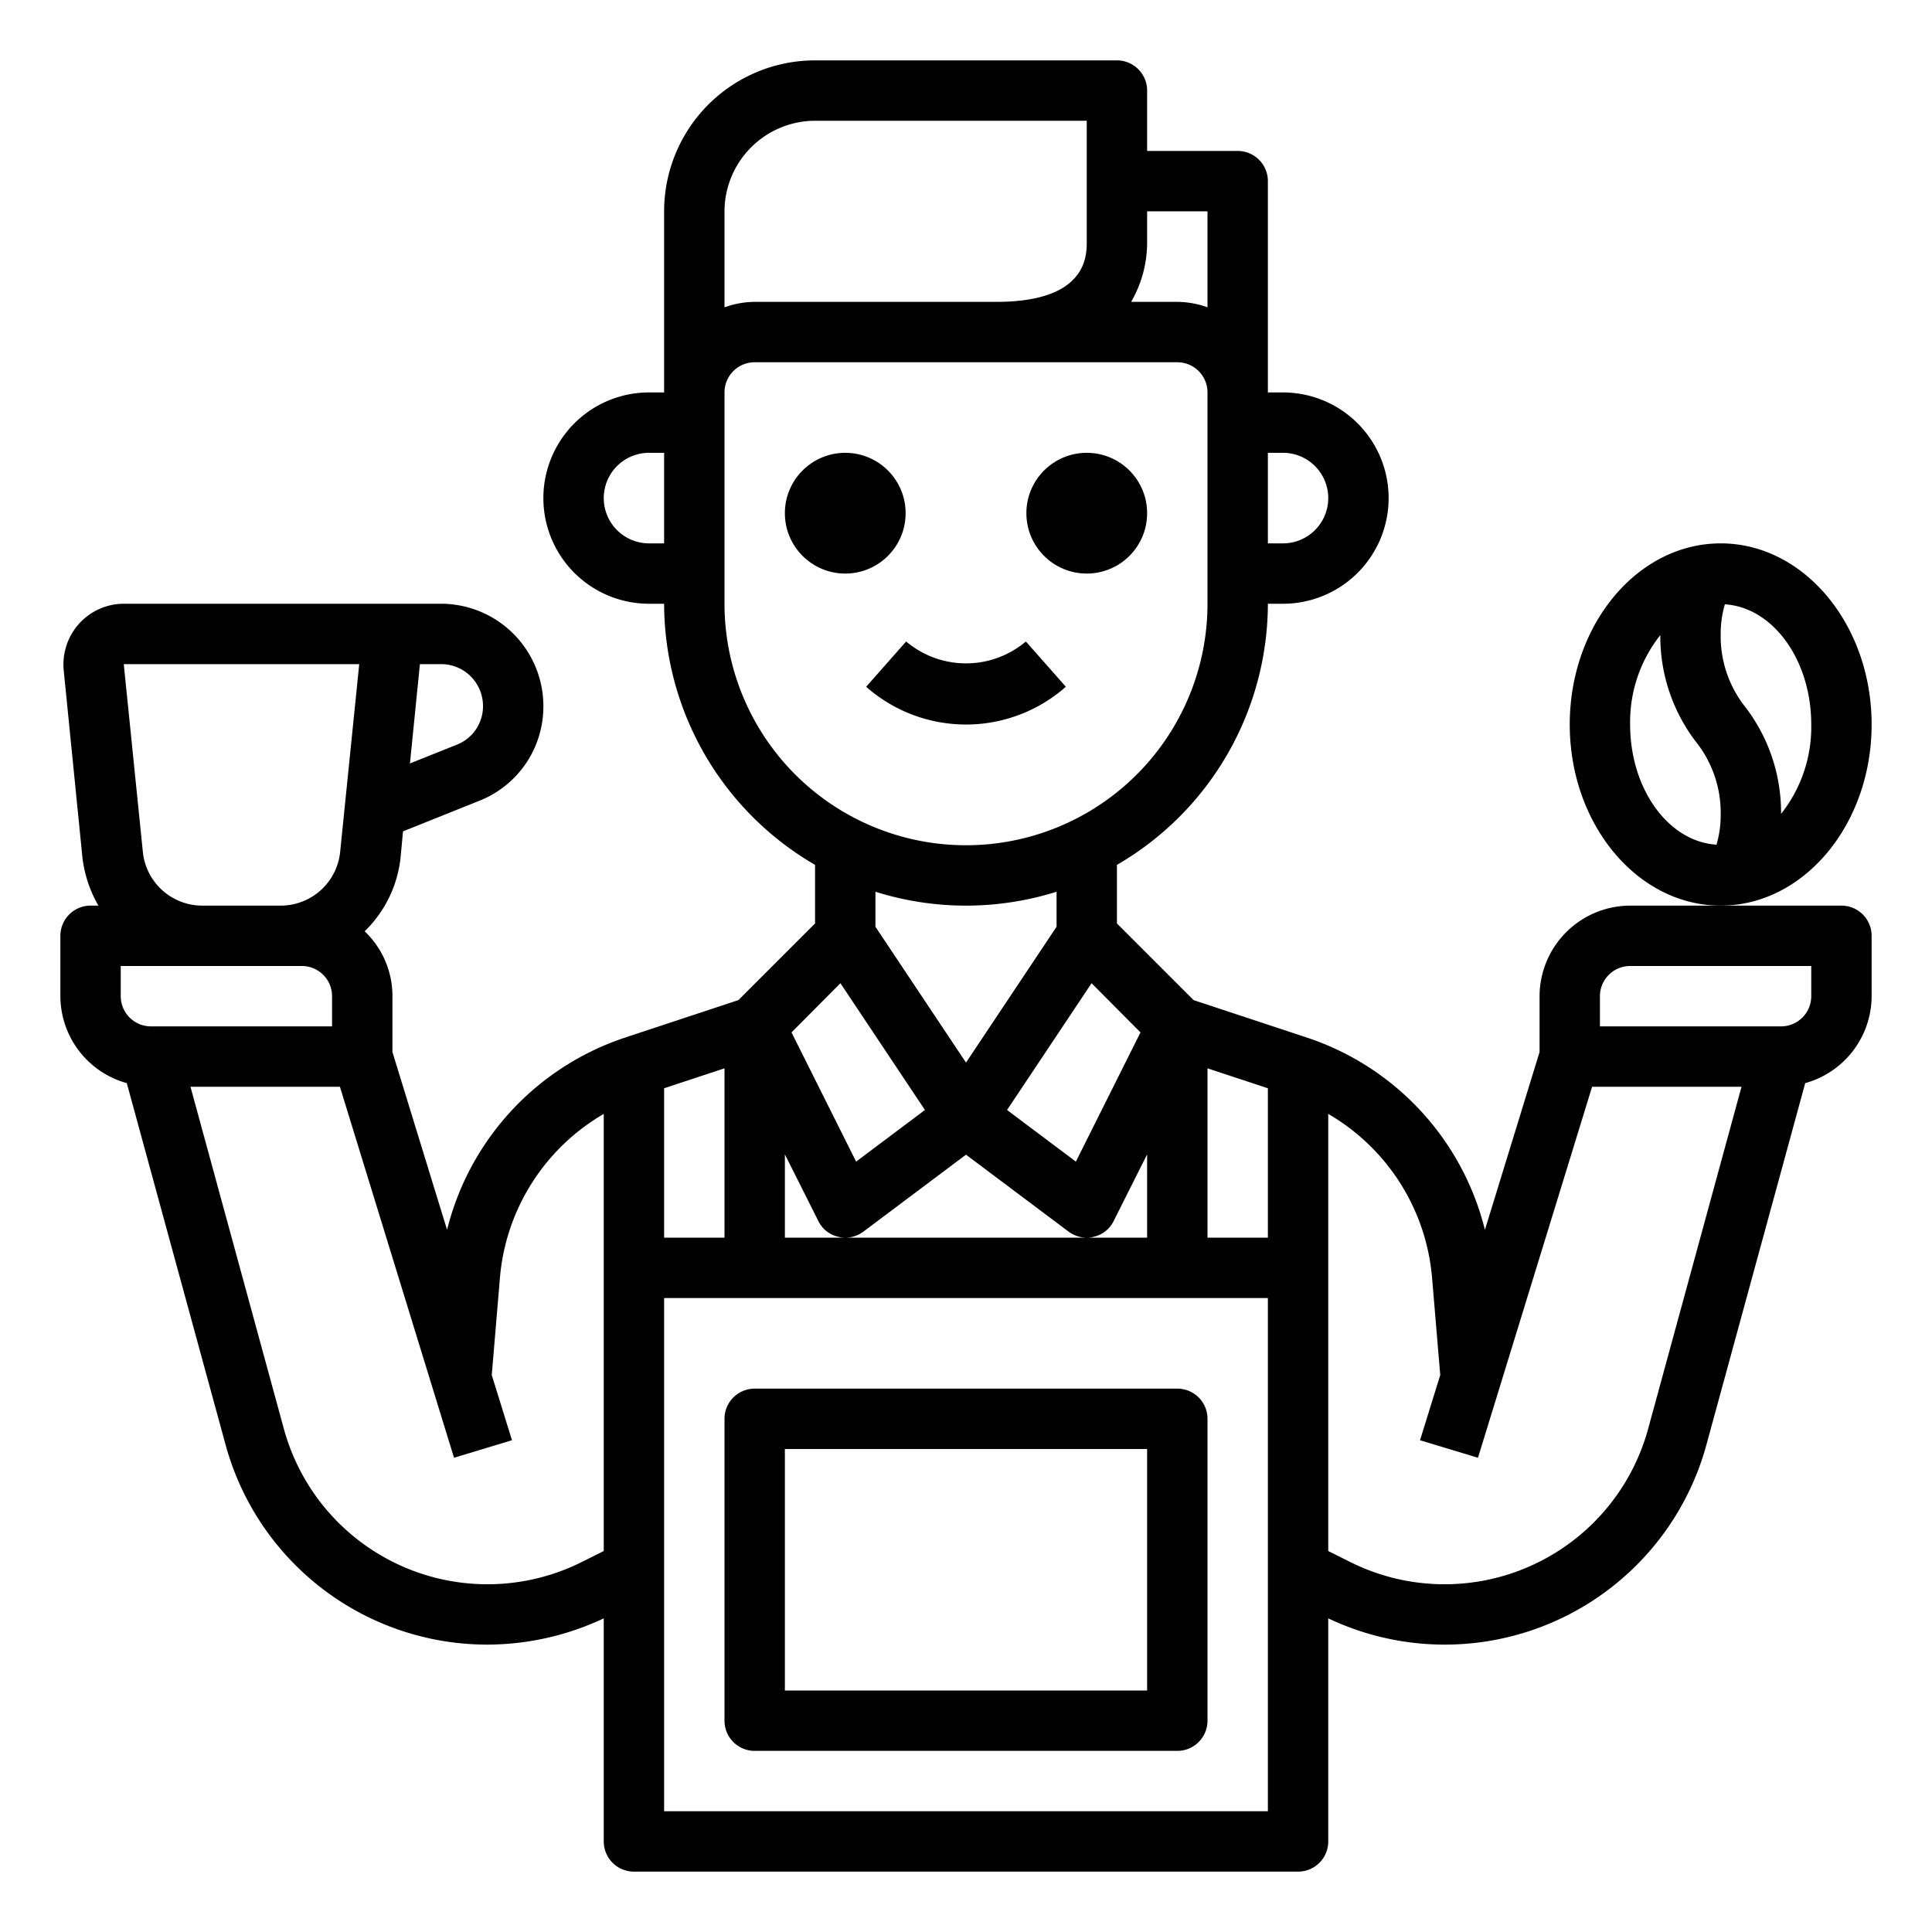 <svg xmlns="http://www.w3.org/2000/svg" viewBox="0 0 64 64" x="0px" y="0px"><g data-name="Barista-Waiter-Man-Coffee Shop-Coffee"><path d="M35.308,22.75l-1.325-1.5a3.074,3.074,0,0,1-3.966,0l-1.325,1.5a5,5,0,0,0,6.616,0Z"></path><circle cx="28" cy="17" r="2"></circle><circle cx="36" cy="17" r="2"></circle><path d="M61,30H54a3.009,3.009,0,0,0-3,3v1.85l-1.81,5.89a8.991,8.991,0,0,0-5.87-6.36l-3.78-1.25L37,30.59V28.65A10.023,10.023,0,0,0,42,20h.5a3.5,3.5,0,0,0,0-7H42V6a1,1,0,0,0-1-1H38V3a1,1,0,0,0-1-1H27a5,5,0,0,0-5,5v6h-.5a3.5,3.5,0,0,0,0,7H22a10.023,10.023,0,0,0,5,8.65v1.94l-2.54,2.54-3.78,1.25a8.991,8.991,0,0,0-5.87,6.36L13,34.85V33a2.959,2.959,0,0,0-.92-2.15,3.989,3.989,0,0,0,1.19-2.45l.08-.86,2.52-1.01A3.356,3.356,0,0,0,18,23.39,3.393,3.393,0,0,0,14.61,20H4.1a2,2,0,0,0-1.48.66,2.025,2.025,0,0,0-.51,1.54l.62,6.2A4.146,4.146,0,0,0,3.26,30H3a1,1,0,0,0-1,1v2a3,3,0,0,0,2.2,2.88L7.47,47.85a8.987,8.987,0,0,0,8.68,6.63A9.092,9.092,0,0,0,20,53.61V61a1,1,0,0,0,1,1H43a1,1,0,0,0,1-1V53.61a8.988,8.988,0,0,0,7.52.09,8.985,8.985,0,0,0,5.01-5.85L59.8,35.88A3,3,0,0,0,62,33V31A1,1,0,0,0,61,30ZM42,15h.5a1.5,1.5,0,0,1,0,3H42ZM22,18h-.5a1.5,1.5,0,0,1,0-3H22Zm-8.09,4h.7A1.387,1.387,0,0,1,16,23.39a1.366,1.366,0,0,1-.87,1.28l-1.55.62ZM11.9,22l-.63,6.2A1.98,1.98,0,0,1,9.29,30H6.71a1.98,1.98,0,0,1-1.98-1.8L4.1,22ZM4,33V32h6a1,1,0,0,1,1,1v1H5A1,1,0,0,1,4,33ZM20,51.38l-.72.36A6.992,6.992,0,0,1,9.4,47.32L6.31,36h4.95l3.78,12.29,1.92-.58-.67-2.16.27-3.21A6.956,6.956,0,0,1,20,36.9ZM37.78,34.2l-2.14,4.28-2.28-1.71,2.8-4.2ZM32,35.2l-3-4.5V29.54a10.013,10.013,0,0,0,6,0V30.7ZM38,8V7h2v3.18A3,3,0,0,0,39,10H37.47A3.918,3.918,0,0,0,38,8ZM24,7a3.009,3.009,0,0,1,3-3h9V8c0,.49,0,2-3,2H25a3,3,0,0,0-1,.18Zm0,13V13a1,1,0,0,1,1-1H39a1,1,0,0,1,1,1v7a8,8,0,0,1-16,0Zm3.84,12.57,2.8,4.2-2.28,1.71L26.22,34.2ZM26,38.24l1.11,2.21a.967.967,0,0,0,.66.52A.908.908,0,0,0,28,41a1.006,1.006,0,0,0,.6-.2L32,38.25l3.4,2.55a1.029,1.029,0,0,0,.6.2.908.908,0,0,0,.23-.03.967.967,0,0,0,.66-.52L38,38.24V41H26Zm-4-2.19,2-.66V41H22ZM42,60H22V43H42Zm0-19H40V35.39l2,.66Zm12.6,6.32a6.992,6.992,0,0,1-9.88,4.42L44,51.38V36.9a6.956,6.956,0,0,1,3.44,5.44l.27,3.21-.67,2.16,1.92.58L52.74,36h4.95ZM60,33a1,1,0,0,1-1,1H53V33a1,1,0,0,1,1-1h6Z"></path><path d="M25,46a1,1,0,0,0-1,1V57a1,1,0,0,0,1,1H39a1,1,0,0,0,1-1V47a1,1,0,0,0-1-1ZM38,56H26V48H38Z"></path><path d="M62,24c0-3.309-2.243-6-5-6s-5,2.691-5,6,2.243,6,5,6S62,27.309,62,24Zm-8,0a4.634,4.634,0,0,1,1-2.961,5.747,5.747,0,0,0,1.166,3.516A3.78,3.78,0,0,1,57,27a3.438,3.438,0,0,1-.139.981C55.272,27.882,54,26.142,54,24Zm5,2.961a5.747,5.747,0,0,0-1.166-3.516A3.78,3.78,0,0,1,57,21a3.438,3.438,0,0,1,.139-.981C58.728,20.118,60,21.858,60,24A4.634,4.634,0,0,1,59,26.961Z"></path></g></svg>